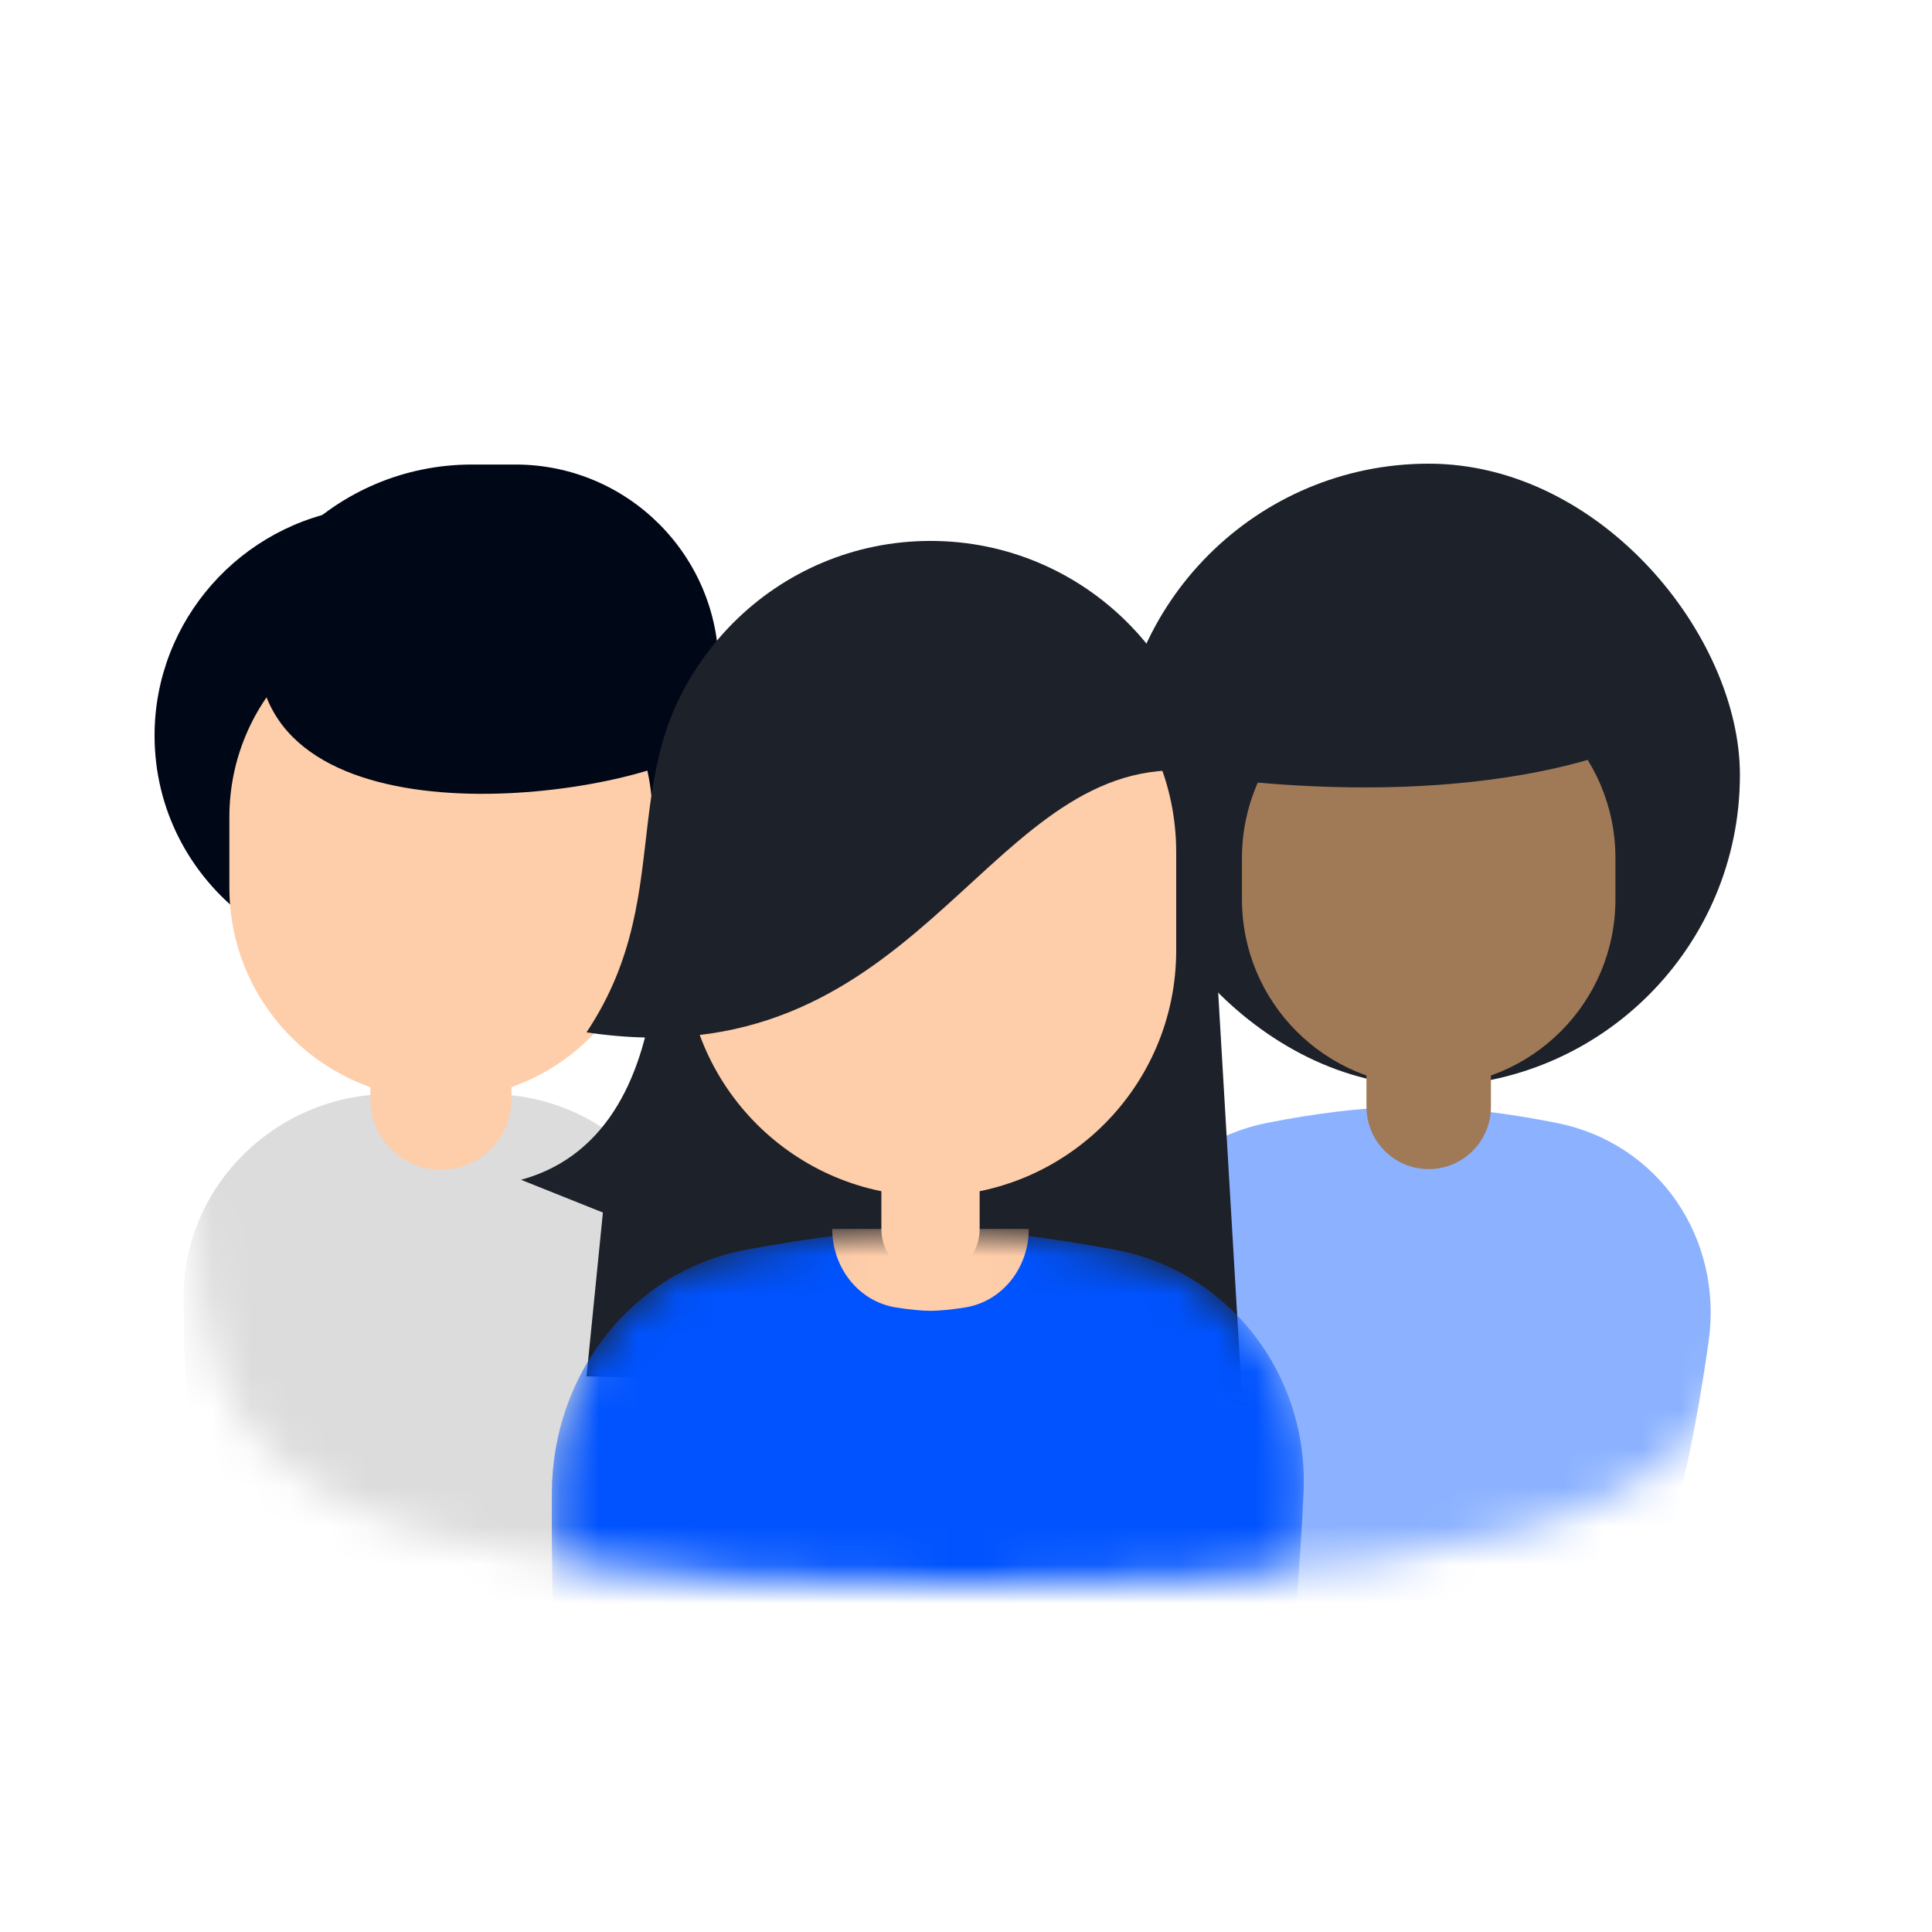 <svg width="50" height="50" viewBox="0 0 50 50" fill="none" xmlns="http://www.w3.org/2000/svg">
<g clip-path="url(#clip0_17399_2132)">
<mask id="mask0_17399_2132" style="mask-type:alpha" maskUnits="userSpaceOnUse" x="-8" y="2" width="67" height="39">
<path d="M45.758 31.25C45.758 38.039 42.193 41 24.881 41C7.57 41 5.024 38.039 5.024 31.25C5.024 27.452 -11.821 19.529 -7.196 12.598C-3.555 7.139 20.944 2 25.9 2C30.033 2 54.853 5.457 57.978 9.63C63.356 16.815 45.758 26.955 45.758 31.25Z" fill="#C4C4C4"/>
</mask>
<g mask="url(#mask0_17399_2132)">
<path d="M28.718 34.714C28.432 32.044 30.148 29.589 32.782 29.063C33.974 28.824 35.286 28.646 36.538 28.646C37.79 28.646 39.102 28.824 40.294 29.063C42.928 29.589 44.591 32.042 44.221 34.702C43.451 40.23 41.373 48.033 36.962 48.033C32.076 48.033 29.472 41.749 28.718 34.714Z" fill="#8CB2FF"/>
<rect x="28.92" y="12" width="16.109" height="16.109" rx="8.054" fill="#1D2129"/>
<path d="M35.364 26.236H38.585V28.646C38.585 29.535 37.864 30.257 36.974 30.257C36.085 30.257 35.364 29.535 35.364 28.646V26.236Z" fill="#A07A57"/>
<path d="M32.142 22.202C32.142 19.533 34.305 17.37 36.974 17.37C39.643 17.37 41.807 19.533 41.807 22.202V23.276C41.807 25.945 39.643 28.109 36.974 28.109C34.305 28.109 32.142 25.945 32.142 23.276V22.202Z" fill="#A07A57"/>
<path d="M43.322 18.511C43.322 19.039 39.122 21.128 31.096 20.096L35.171 12.964H38.431L43.322 18.511Z" fill="#1D2129"/>
<path d="M4.753 33.53C4.761 30.65 7.196 28.316 10.076 28.316H12.683C15.563 28.316 17.997 30.651 17.945 33.531C17.859 38.395 16.933 42.967 11.207 42.967C5.479 42.967 4.74 38.395 4.753 33.53Z" fill="#DCDCDC"/>
<path d="M4 19.034C4 16.064 6.226 13.55 9.169 13.158C13.268 12.611 16.695 16.322 15.765 20.351C15.265 22.52 13.568 24.23 11.409 24.769C7.67 25.704 4 22.888 4 19.034Z" fill="#000716"/>
<path d="M5.825 18.409C5.825 14.882 8.685 12.022 12.213 12.022H13.34C16.245 12.022 18.6 14.377 18.6 17.282V20.538C18.6 22.89 16.693 24.797 14.342 24.797H12.213C8.685 24.797 5.825 21.937 5.825 18.409Z" fill="#000716"/>
<path d="M9.586 24.797H13.236V28.447C13.236 29.455 12.419 30.272 11.411 30.272C10.403 30.272 9.586 29.455 9.586 28.447V24.797Z" fill="#FECDA9"/>
<path d="M5.936 21.147C5.936 18.123 8.388 15.672 11.411 15.672C14.435 15.672 16.886 18.123 16.886 21.147V22.972C16.886 25.995 14.435 28.447 11.411 28.447C8.388 28.447 5.936 25.995 5.936 22.972V21.147Z" fill="#FECDA9"/>
<path d="M6.737 17.497C7.65 22.059 17.036 20.495 18.339 19.191L14.037 13.847H10.387L6.737 17.497Z" fill="#000716"/>
<path d="M16.875 21.63H31.288L32.136 36.044L15.179 35.62L15.603 31.38L13.484 30.533C18.147 29.261 16.875 21.63 16.875 21.63Z" fill="#1D2129"/>
<mask id="mask1_17399_2132" style="mask-type:alpha" maskUnits="userSpaceOnUse" x="14" y="31" width="20" height="27">
<path d="M14.282 38.614C14.295 35.586 16.336 32.896 19.313 32.342C20.917 32.044 22.649 31.804 24.081 31.804C25.514 31.804 27.246 32.044 28.85 32.342C31.827 32.896 33.871 35.588 33.736 38.613C33.362 46.981 31.575 57.239 23.234 57.239C14.893 57.239 14.245 46.982 14.282 38.614Z" fill="#002573"/>
</mask>
<g mask="url(#mask1_17399_2132)">
<path d="M14.282 38.614C14.295 35.586 16.336 32.896 19.313 32.342C20.917 32.044 22.649 31.804 24.081 31.804C25.514 31.804 27.246 32.044 28.85 32.342C31.827 32.896 33.871 35.588 33.736 38.613C33.362 46.981 31.575 57.239 23.234 57.239C14.893 57.239 14.245 46.982 14.282 38.614Z" fill="#0053FF"/>
<path d="M21.538 31.804H26.625C26.625 32.801 25.949 33.687 24.964 33.839C24.64 33.889 24.326 33.924 24.081 33.924C23.837 33.924 23.523 33.889 23.199 33.839C22.214 33.687 21.538 32.801 21.538 31.804Z" fill="#FECDA9"/>
</g>
<circle cx="24.081" cy="21.206" r="7.207" fill="#1D2129"/>
<path d="M17.723 22.054C17.723 18.543 20.57 15.696 24.081 15.696C27.593 15.696 30.44 18.543 30.44 22.054V24.598C30.44 28.11 27.593 30.956 24.081 30.956C20.57 30.956 17.723 28.11 17.723 24.598V22.054Z" fill="#FECDA9"/>
<path d="M22.81 25.87H25.353V31.804C25.353 32.507 24.784 33.076 24.081 33.076C23.379 33.076 22.81 32.507 22.81 31.804V25.87Z" fill="#FECDA9"/>
<path d="M30.44 19.935C25.353 19.935 23.658 27.989 15.179 26.717C17.723 22.902 15.603 19.511 18.994 16.12L19.842 15.696L24.081 14.848L29.169 16.544L30.44 19.935Z" fill="#1D2129"/>
</g>
</g>
<defs>
<clipPath id="clip0_17399_2132">
<rect width="50" height="50" fill="white"/>
</clipPath>
</defs>
</svg>
